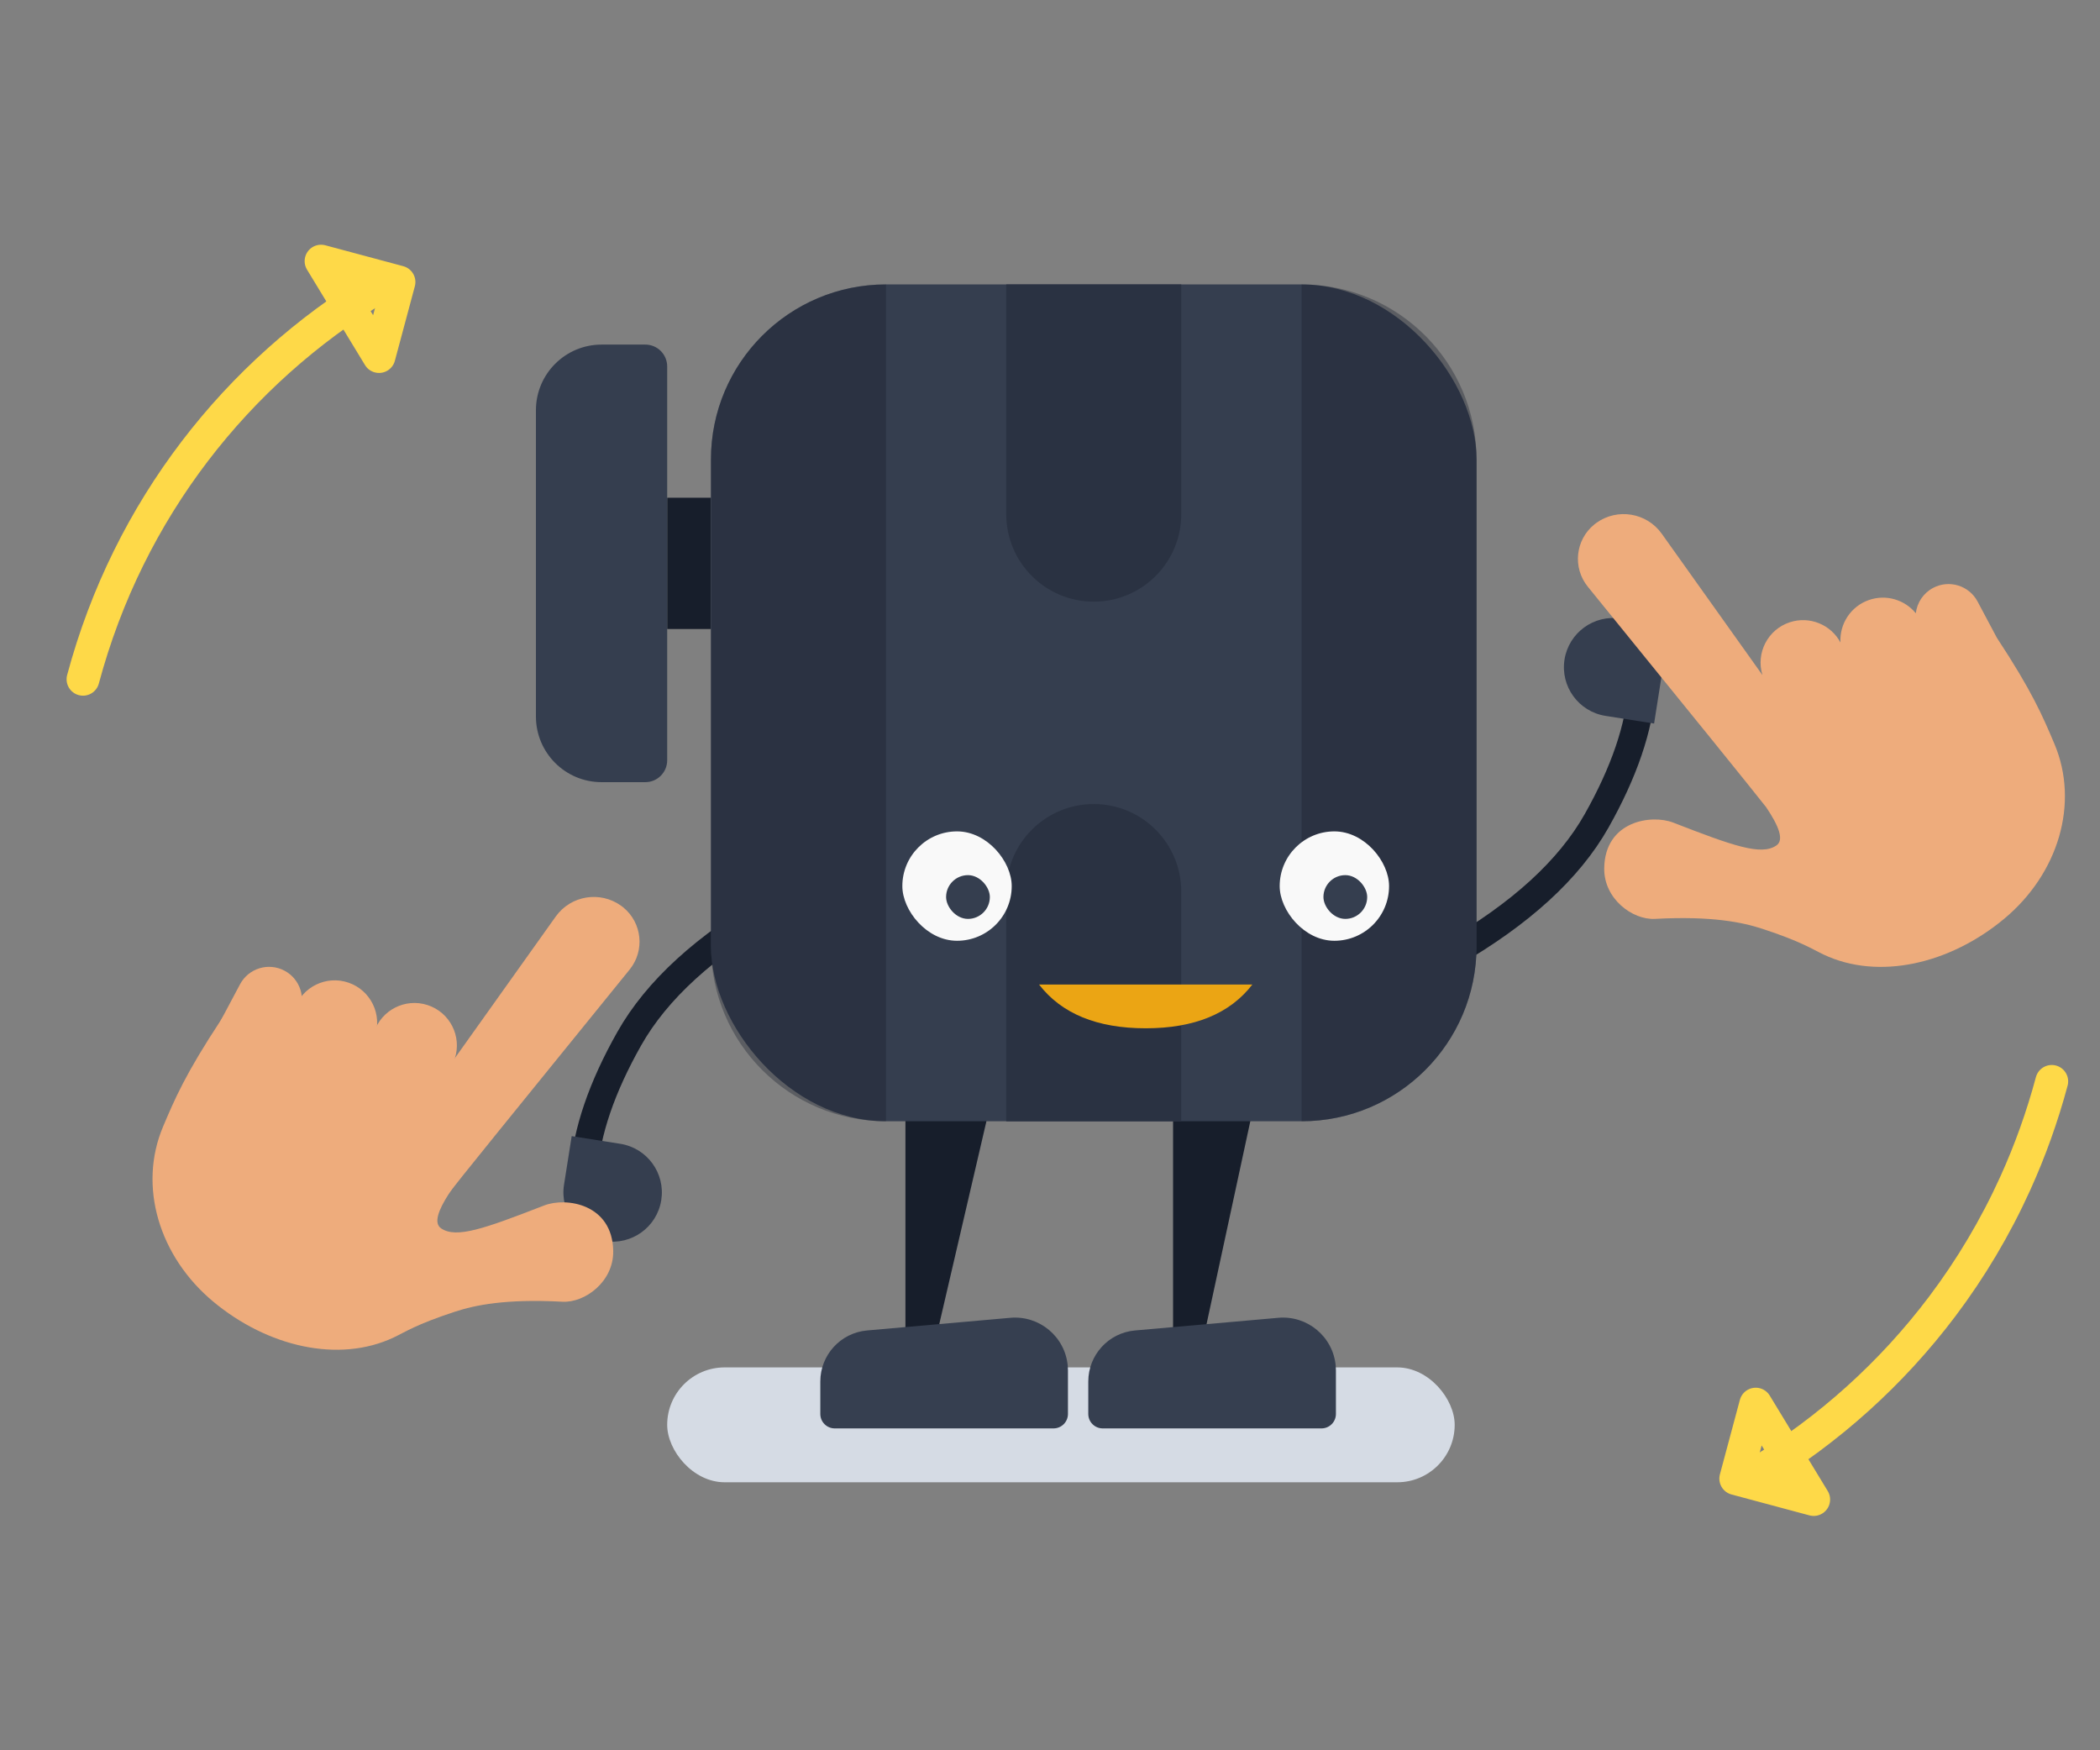 <svg height="160" viewBox="0 0 192 160" width="192" xmlns="http://www.w3.org/2000/svg"><rect x="0" y="0" width="192" height="160" fill="#808080" stroke="none"/><g fill="none" fill-rule="evenodd" transform="translate(5 20)"><rect fill="#d5dbe4" fill-rule="nonzero" height="10.5" rx="5.25" width="72" x="56" y="105"/><g fill-rule="nonzero" transform="translate(44 6)"><g transform="translate(26 71)"><path d="m7.782.217 8.502.566-6.067 26.09-2.435-.566z" fill="#171e2b"/><path d="m32.252.428 8.125.143-5.629 26.09-2.496-.143z" fill="#171e2b"/><g fill="#363f50"><path d="m47.141 28.288v3.968c0 .729-.591 1.32-1.32 1.32h-20.001c-.729 0-1.32-.591-1.32-1.32v-2.968c0-2.427 1.854-4.452 4.272-4.665l13.102-1.157c2.664-.235 5.014 1.733 5.249 4.397.013.142.019.284.019.426z"/><path d="m22.641 28.288v3.968c0 .729-.591 1.32-1.32 1.32h-20.001c-.729 0-1.32-.591-1.32-1.32v-2.968c0-2.427 1.854-4.452 4.272-4.665l13.102-1.157c2.664-.235 5.014 1.733 5.249 4.397.013.142.019.284.019.426z"/></g></g><g transform="matrix(-1 0 0 -1 104 61.5)"><path d="m20.369.279c-6.379 3.665-10.826 7.724-13.341 12.177-2.515 4.453-3.899 8.512-4.152 12.177" stroke="#171e2b" stroke-width="2.5"/><path d="m1 22h4.5c2.485 0 4.5 2.015 4.5 4.5 0 2.485-2.015 4.5-4.5 4.5-2.485 0-4.5-2.015-4.5-4.5z" fill="#353e4f" transform="matrix(.988 .156 -.156 .988 4.213 -.534)"/></g><g transform="translate(1.5 56.5)"><path d="m20.369.279c-6.379 3.665-10.826 7.724-13.341 12.177-2.515 4.453-3.899 8.512-4.152 12.177" stroke="#171e2b" stroke-width="2.5"/><path d="m1 22h4.5c2.485 0 4.5 2.015 4.5 4.5 0 2.485-2.015 4.5-4.5 4.5-2.485 0-4.5-2.015-4.5-4.5z" fill="#353e4f" transform="matrix(.988 .156 -.156 .988 4.213 -.534)"/></g><path d="m12 19.5h4v12h-4z" fill="#171e2b"/><rect fill="#353e4f" height="76.5" rx="16" width="70" x="16"/><path d="m32 0v76.5c-8.837 0-16-7.163-16-16v-44.5c0-8.837 7.163-16 16-16z" fill="#171e2b" opacity=".348"/><path d="m86 0v76.5c-8.837 0-16-7.163-16-16v-44.5c0-8.837 7.163-16 16-16z" fill="#171e2b" opacity=".348" transform="matrix(-1 0 0 1 156 0)"/><path d="m43 0h16v21c0 4.418-3.582 8-8 8-4.418 0-8-3.582-8-8z" fill="#2a3242"/><path d="m43 47.5h16v21c0 4.418-3.582 8-8 8-4.418 0-8-3.582-8-8z" fill="#2a3242" transform="matrix(-1 0 0 -1 102 124)"/><path d="m6 5.5h4c1.105 0 2 .895 2 2v36c0 1.105-.895 2-2 2h-4c-3.314 0-6-2.686-6-6v-28c0-3.314 2.686-6 6-6z" fill="#353e4f"/><g transform="translate(33.5 50)"><rect fill="#f9f9f9" height="10" rx="5" width="10"/><rect fill="#353e4f" height="4" rx="2" width="4" x="4" y="4"/><rect fill="#f9f9f9" height="10" rx="5" width="10" x="34.5"/><rect fill="#353e4f" height="4" rx="2" width="4" x="38.5" y="4"/><path d="m12.5 14h19.5c-2.058 2.667-5.308 4-9.75 4s-7.692-1.333-9.75-4z" fill="#eba514"/></g></g><g fill="#eeac7c" transform="translate(.5 13)"><path d="m173.797 32.268c.647-.698 1.614-1.078 2.627-.936 1.646.231 2.792 1.753 2.561 3.398l-.521 3.707c-.27 5.867-.825 8.268-1.443 10.932-1.342 5.777-6.697 9.827-13.122 10.249-6.425.422-12.588-2.165-15.274-7.064-.533-.972-.933-2.135-3.142-5.191-1.111-1.537-3.023-3.666-7.405-6.505-1.73-1.121-2.712-4.235-1.035-6.476 2.587-3.455 6.388-1.475 7.553.334 3.202 4.969 4.713 7.178 6.392 7.237.901.032 1.236-1.341 1.309-3.38-.089-2.328-.535-10.957-1.339-25.886l0-0c-.12-2.23 1.591-4.135 3.821-4.255.08-.004.161-.006.241-.006 2.363.014 4.267 1.941 4.253 4.303-0.0.005-0.0.01-0.0.015l-.15 15.864c.685-2.002 2.853-3.091 4.873-2.434 1.815.59 2.899 2.39 2.648 4.216.917-1.424 2.699-2.127 4.399-1.608 1.596.488 2.649 1.911 2.742 3.485z" transform="matrix(.809 -.588 .588 .809 10.087 99.134)"/><g transform="matrix(-.809 -.588 -.588 .809 66.934 60.849)"><path d="m19.154.26c2.363.014 4.267 1.941 4.253 4.303-0.0.005-0.0.01-0.0.015l-.282 29.731c-.019 1.975-1.625 3.566-3.6 3.566h-.317c-1.755 0-3.177-1.422-3.177-3.177 0-.184.016-.367.048-.548.255-1.453.377-2.525.368-3.215-.015-1.095-.466-9.9-1.355-26.414l0-0c-.12-2.23 1.591-4.135 3.821-4.255.08-.004.161-.006.241-.006z"/><path d="m15.122 33.787c1.679.059 1.39-4.76 1.111-9.676l21.028-.048c2.969-.007 5.382 2.41 5.389 5.398.001.244-.036.487-.047.73-.269 5.926-.826 8.338-1.447 11.013-1.342 5.777-6.697 9.827-13.122 10.249-6.425.422-12.588-2.165-15.274-7.064-.533-.972-.933-2.135-3.142-5.191-1.111-1.537-3.023-3.666-7.405-6.505-1.73-1.121-2.712-4.235-1.035-6.476 2.587-3.455 6.388-1.475 7.553.334 3.202 4.969 4.713 7.178 6.392 7.237z"/><path d="m26.272 17.713c2.145 0 3.883 1.739 3.883 3.883v4.541c0 1.988-1.612 3.6-3.6 3.6h-.566c-1.988 0-3.6-1.612-3.6-3.6v-4.541c0-2.145 1.739-3.883 3.883-3.883z" transform="matrix(.951 .309 -.309 .951 8.617 -6.957)"/><path d="m33.419 20.353c2.145 0 3.883 1.739 3.883 3.883v4.541c0 1.988-1.612 3.6-3.6 3.6h-.566c-1.988 0-3.6-1.612-3.6-3.6v-4.541c0-2.145 1.739-3.883 3.883-3.883z" transform="matrix(.956 .292 -.292 .956 9.169 -8.619)"/><path d="m39.721 23.108c1.662 0 3.009 1.347 3.009 3.009v6.615c0 1.325-1.075 2.4-2.4 2.4h-1.218c-1.325 0-2.4-1.075-2.4-2.4v-6.615c0-1.662 1.347-3.009 3.009-3.009z" transform="matrix(.99 .139 -.139 .99 4.439 -5.245)"/></g></g><g stroke="#fed948" stroke-linecap="round" stroke-width="3"><g transform="matrix(.259 -.966 -.966 -.259 20.459 46.886)"><path d="m0 18.5c16.122 0 30.759-6.359 41.54-16.705"/><path d="m35.5 0h7.051v7.377z" stroke-linejoin="round"/></g><g transform="matrix(-.259 .966 .966 .259 164.718 74.063)"><path d="m0 18.5c3.352 0 6.639-.275 9.841-.803 4.38-.723 8.599-1.92 12.605-3.536 7.152-2.887 13.62-7.112 19.094-12.366"/><path d="m35.5 0h7.051v7.377z" stroke-linejoin="round"/></g></g></g></svg>